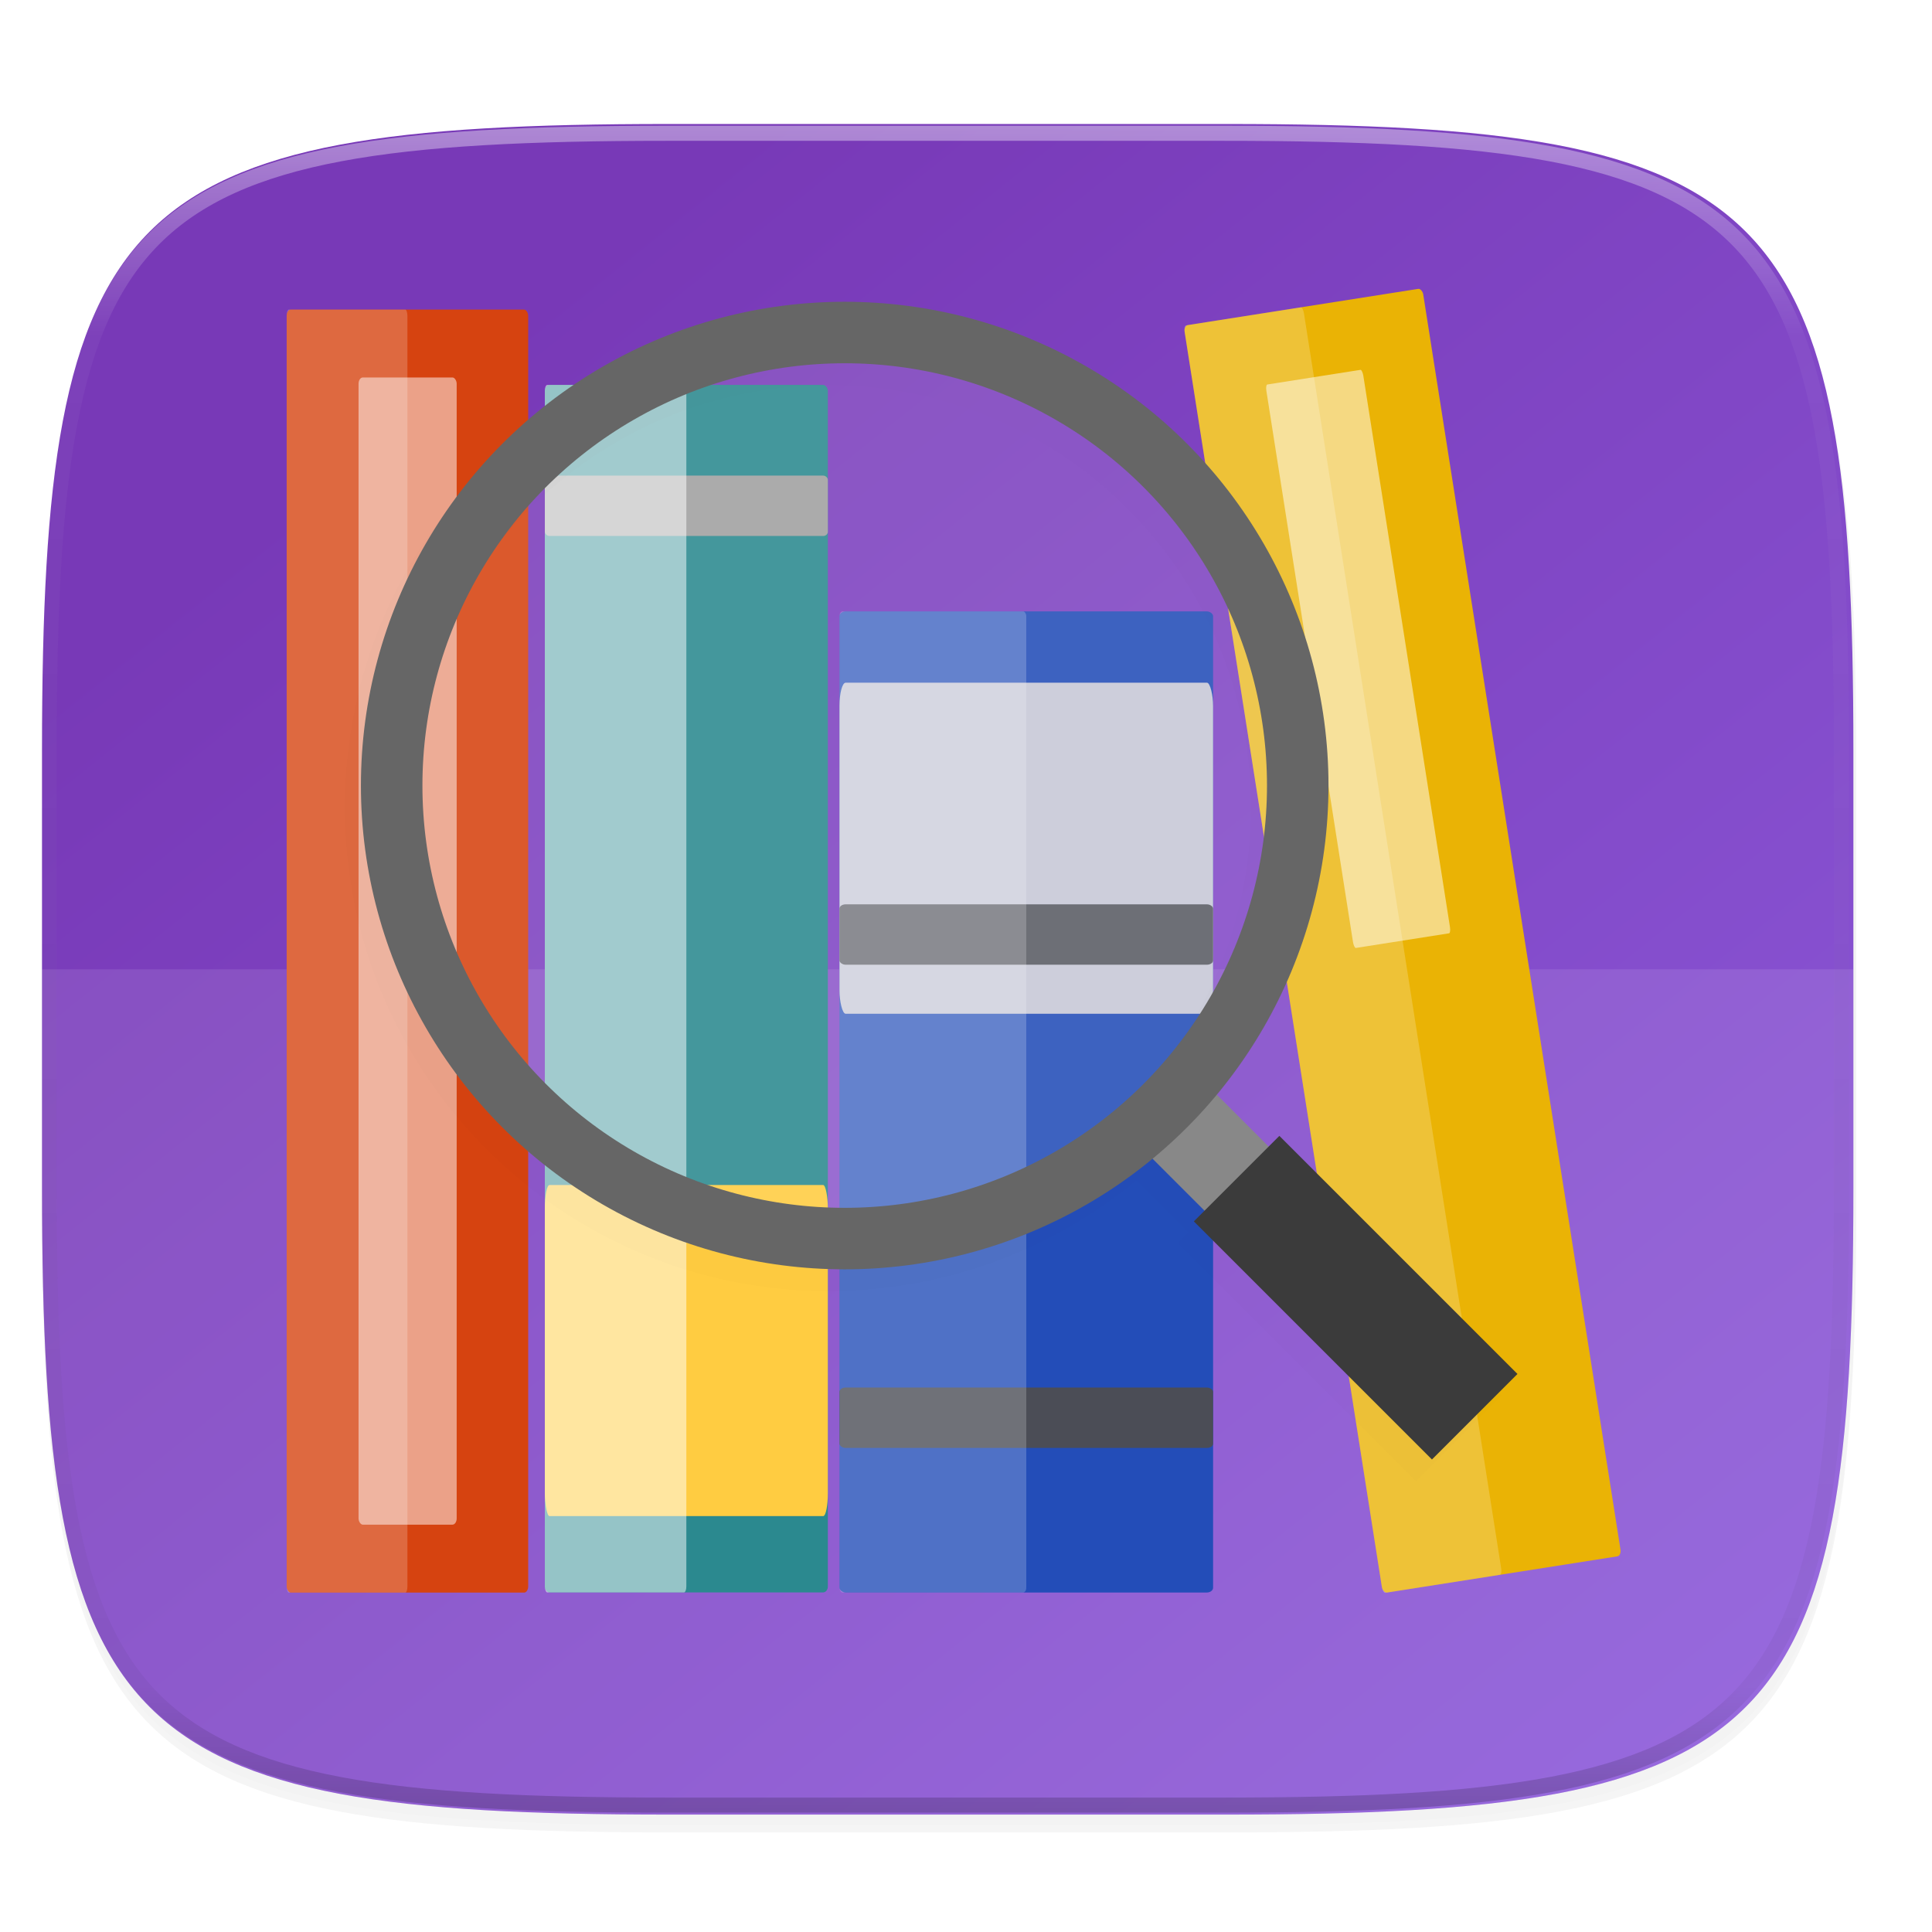 <?xml version="1.0" encoding="UTF-8" standalone="no"?>
<svg
   xmlns:dc="http://purl.org/dc/elements/1.1/"
   xmlns:cc="http://creativecommons.org/ns#"
   xmlns:rdf="http://www.w3.org/1999/02/22-rdf-syntax-ns#"
   xmlns:svg="http://www.w3.org/2000/svg"
   xmlns="http://www.w3.org/2000/svg"
   xmlns:sodipodi="http://sodipodi.sourceforge.net/DTD/sodipodi-0.dtd"
   xmlns:inkscape="http://www.inkscape.org/namespaces/inkscape"
   width="256"
   height="256"
   version="1.1"
   viewBox="0 0 67.73 67.73"
   id="svg71"
   sodipodi:docname="calibre-viewer.svg"
   inkscape:version="0.92.3 (2405546, 2018-03-11)">
  <sodipodi:namedview
     pagecolor="#ffffff"
     bordercolor="#666666"
     borderopacity="1"
     objecttolerance="10"
     gridtolerance="10"
     guidetolerance="10"
     inkscape:pageopacity="0"
     inkscape:pageshadow="2"
     inkscape:window-width="770"
     inkscape:window-height="480"
     id="namedview73"
     showgrid="false"
     inkscape:zoom="0.921875"
     inkscape:cx="128"
     inkscape:cy="128"
     inkscape:window-x="0"
     inkscape:window-y="34"
     inkscape:window-maximized="0"
     inkscape:current-layer="svg71" />
  <defs
     id="defs25">
    <linearGradient
       id="linearGradient1108"
       x1="296"
       x2="296"
       y1="-212"
       y2="236"
       gradientUnits="userSpaceOnUse">
      <stop
         style="stop-color:#ffffff"
         offset="0"
         id="stop2" />
      <stop
         style="stop-color:#ffffff;stop-opacity:.098"
         offset=".125"
         id="stop4" />
      <stop
         style="stop-color:#000000;stop-opacity:.098"
         offset=".925"
         id="stop6" />
      <stop
         style="stop-color:#000000;stop-opacity:.498"
         offset="1"
         id="stop8" />
    </linearGradient>
    <clipPath
       id="clipPath1082-3-36753">
      <path
         d="M 361.938,-212 C 507.235,-212 528,-191.287 528,-46.125 V 70.125 C 528,215.286 507.235,236 361.938,236 H 214.062 C 68.765,236 48,215.286 48,70.125 V -46.125 C 48,-191.287 68.765,-212 214.062,-212 Z"
         style="fill:#8c59d9"
         id="path11" />
    </clipPath>
    <linearGradient
       id="linearGradient907"
       x1="93.46"
       x2="248"
       y1="69.921"
       y2="263.092"
       gradientTransform="matrix(.265 0 0 .265 -6.993 221.973)"
       gradientUnits="userSpaceOnUse">
      <stop
         style="stop-color:#7839b7"
         offset="0"
         id="stop14" />
      <stop
         style="stop-color:#8c59d9"
         offset="1"
         id="stop16" />
    </linearGradient>
    <filter
       id="filter931"
       x="-.01"
       y="-.01"
       width="1.023"
       height="1.025"
       style="color-interpolation-filters:sRGB">
      <feGaussianBlur
         stdDeviation="1.16"
         id="feGaussianBlur19" />
    </filter>
    <filter
       id="filter925"
       x="-.02"
       y="-.03"
       width="1.046"
       height="1.05"
       style="color-interpolation-filters:sRGB">
      <feGaussianBlur
         stdDeviation="2.32"
         id="feGaussianBlur22" />
    </filter>
    <filter
       id="filter1060-3-0-6"
       x="-0.02"
       y="-0.02"
       width="1.048"
       height="1.048"
       style="color-interpolation-filters:sRGB">
      <feGaussianBlur
         stdDeviation="1.531"
         id="feGaussianBlur4705-7" />
    </filter>
  </defs>
  <g
     transform="translate(0,-229.267)"
     id="g69">
    <path
       transform="matrix(.265 0 0 .265 0 232.67)"
       d="m162.537 5.568c72.649 0 83.031 10.357 83.031 82.938v58.125c0 72.581-10.383 82.938-83.031 82.938h-73.938c-72.649 0-83.031-10.357-83.031-82.938v-58.125c0-72.581 10.383-82.938 83.031-82.938z"
       style="filter:url(#filter925);opacity:.2"
       id="path27" />
    <path
       transform="matrix(.265 0 0 .265 0 232.67)"
       d="m162.537 4.568c72.649 0 83.031 10.357 83.031 82.938v58.125c0 72.581-10.383 82.938-83.031 82.938h-73.938c-72.649 0-83.031-10.357-83.031-82.938v-58.125c0-72.581 10.383-82.938 83.031-82.938z"
       style="filter:url(#filter931);opacity:.1"
       id="path29" />
    <path
       d="m43.005 233.614c19.222 0 21.969 2.74 21.969 21.944v15.379c0 19.204-2.747 21.944-21.969 21.944h-19.563c-19.222 0-21.969-2.74-21.969-21.944v-15.379c0-19.204 2.747-21.944 21.969-21.944z"
       style="fill:url(#linearGradient907)"
       id="path31" />
    <path
       d="m1.473 263.248v7.689c0 19.204 2.747 21.944 21.969 21.944h19.563c19.222 0 21.969-2.74 21.969-21.944v-7.689z"
       style="fill:#ffffff;opacity:.1"
       id="path33" />
    <path
       transform="matrix(.132 0 0 .132 -4.877 261.66)"
       d="M 361.938,-212 C 507.235,-212 528,-191.287 528,-46.125 V 70.125 C 528,215.286 507.235,236 361.938,236 H 214.062 C 68.765,236 48,215.286 48,70.125 V -46.125 C 48,-191.287 68.765,-212 214.062,-212 Z"
       clip-path="url(#clipPath1082-3-36753)"
       style="fill:none;opacity:.4;stroke-linecap:round;stroke-linejoin:round;stroke-width:8;stroke:url(#linearGradient1108)"
       id="path35" />
    <rect
       x="10.05"
       y="240.12"
       width="8.467"
       height="44.979"
       rx=".144"
       ry=".218"
       style="fill:#d64310"
       id="rect37" />
    <rect
       x="19.1"
       y="242.76"
       width="9.922"
       height="42.333"
       rx=".169"
       ry=".206"
       style="fill:#2b898f"
       id="rect39" />
    <rect
       x="29.43"
       y="250.7"
       width="13.097"
       height="34.396"
       rx=".223"
       ry=".167"
       style="fill:#234db8"
       id="rect41" />
    <g
       transform="rotate(-8.931,48.848,288.128)"
       id="g49">
      <rect
         x="48.95"
         y="240.12"
         width="8.467"
         height="44.979"
         rx=".144"
         ry=".218"
         style="fill:#eab305"
         id="rect43" />
      <rect
         x="48.95"
         y="240.12"
         width="4.233"
         height="44.979"
         rx=".072"
         ry=".218"
         style="fill:#ffffff;opacity:.2"
         id="rect45" />
      <rect
         x="51.46"
         y="242.61"
         width="3.44"
         height="19.996"
         rx=".066"
         ry=".218"
         style="fill:#ffffff;opacity:.5"
         id="rect47" />
    </g>
    <rect
       x="10.05"
       y="240.12"
       width="4.233"
       height="44.979"
       rx=".072"
       ry=".218"
       style="fill:#ffffff;opacity:.2"
       id="rect51" />
    <rect
       x="12.57"
       y="242.5"
       width="3.44"
       height="40.217"
       rx=".149"
       ry=".219"
       style="fill:#ffffff;opacity:.5"
       id="rect53" />
    <rect
       x="29.43"
       y="277.91"
       width="13.097"
       height="2.117"
       rx=".217"
       ry=".148"
       style="fill:#4b4d56"
       id="rect55" />
    <rect
       x="19.1"
       y="245.94"
       width="9.922"
       height="2.117"
       rx=".164"
       ry=".148"
       style="fill:#a0a0a0"
       id="rect57" />
    <rect
       x="19.1"
       y="270.81"
       width="9.922"
       height="11.607"
       rx=".164"
       ry=".813"
       style="fill:#ffcc41"
       id="rect59" />
    <rect
       x="19.1"
       y="242.76"
       width="4.961"
       height="42.333"
       rx=".084"
       ry=".206"
       style="fill:#ffffff;opacity:.5"
       id="rect61" />
    <rect
       x="29.43"
       y="253.2"
       width="13.097"
       height="11.607"
       rx=".217"
       ry=".813"
       style="fill:#c6c7d6"
       id="rect63" />
    <rect
       x="29.43"
       y="260.97"
       width="13.097"
       height="2.117"
       rx=".217"
       ry=".148"
       style="fill:#5a5c64"
       id="rect65" />
    <rect
       x="29.43"
       y="250.7"
       width="6.548"
       height="34.396"
       rx=".111"
       ry=".167"
       style="fill:#ffffff;opacity:.2"
       id="rect67" />
  </g>
  <g
     style="display:inline;enable-background:new"
     transform="translate(1.825,-225.642)"
     id="g4792">
    <path
       inkscape:connector-curvature="0"
       transform="matrix(0.265,0,0,0.265,9.291,236.011)"
       d="m 67.674,3.674 c -35.298,0 -64,28.702 -64,64 0,35.298 28.702,64 64,64 15.452,0 29.639,-5.502 40.709,-14.648 l 6.891,6.891 -1.414,1.414 31.5,31.5 11.314,-11.312 -31.5,-31.5 -1.414,1.414 -6.881,-6.881 c 9.232,-11.094 14.795,-25.345 14.795,-40.877 0,-35.298 -28.702,-64 -64,-64 z m 0,8.137 c 30.901,0 55.865,24.962 55.865,55.863 0,30.901 -24.964,55.865 -55.865,55.865 -30.901,0 -55.865,-24.964 -55.865,-55.865 0,-30.901 24.964,-55.863 55.865,-55.863 z"
       style="opacity:0.1;filter:url(#filter1060-3-0-6)"
       id="path4780" />
    <g
       transform="matrix(0.265,0,0,0.265,-11.399,216.081)"
       style="enable-background:new"
       id="g4790">
      <g
         transform="matrix(-1,0,0,1,319.875,3.1e-4)"
         style="enable-background:new"
         id="g4786">
        <path
           inkscape:connector-curvature="0"
           d="m 116.157,196 12,-12"
           style="fill:none;stroke:#888888;stroke-width:12"
           id="path4782" />
        <path
           inkscape:connector-curvature="0"
           d="m 88.657,223.5 31.5,-31.5"
           style="fill:none;stroke:#3b3b3b;stroke-width:16"
           id="path4784" />
      </g>
      <circle
         cx="147.875"
         cy="140"
         r="59.932"
         style="fill:#ffffff;fill-opacity:0.118;stroke:#666666;stroke-width:8.136"
         id="circle4788" />
    </g>
  </g>
</svg>
